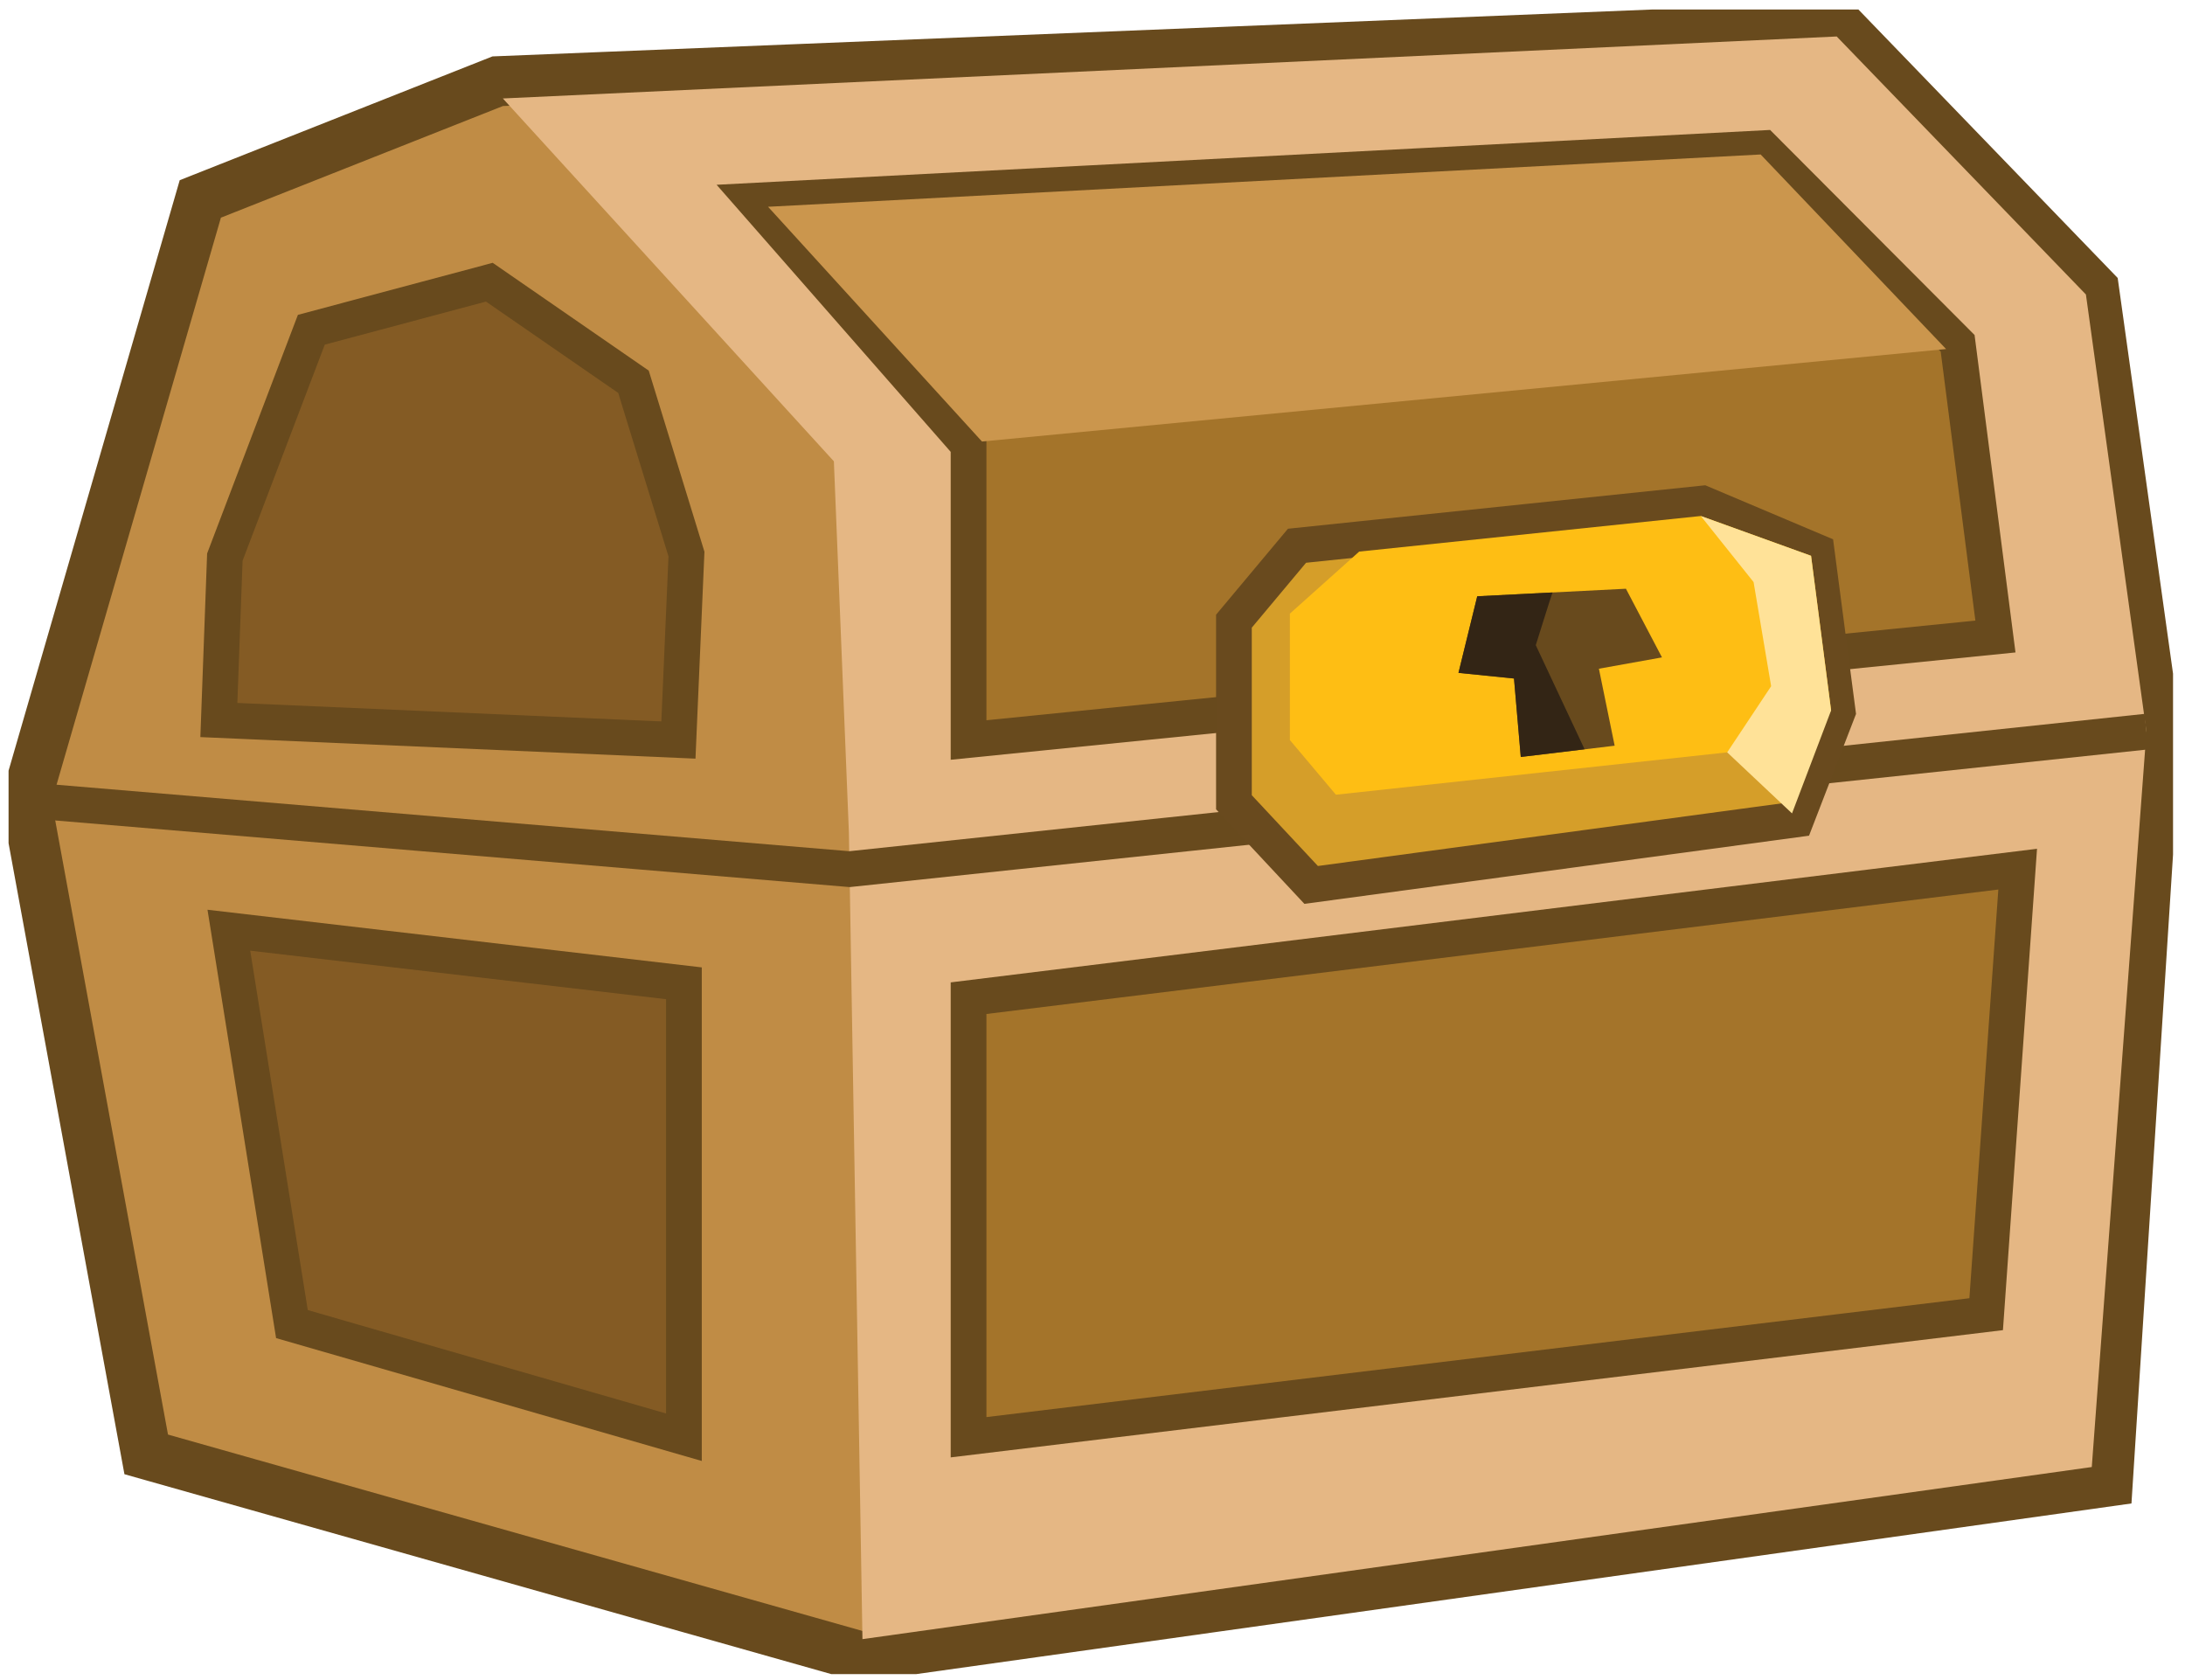 <svg width="173" height="133" viewBox="0 0 173 133" fill="none" xmlns="http://www.w3.org/2000/svg">
<g clip-path="url(#clip0_313_1738)">
<path d="M11.577 115.141L2.064 63.342L15.86 15.749L39.405 6.43L145.72 2.131L165.8 22.919L170.694 57.907L166.889 117.29L68.186 131.149L11.577 115.141Z" fill="#C08C45" stroke="#684A1D" stroke-width="3.959" stroke-miterlimit="10"/>
<path d="M18.12 73.643L23.114 104.825L54.151 113.783V77.845L18.12 73.643Z" fill="#845B24" stroke="#684A1D" stroke-width="2.828" stroke-miterlimit="10"/>
<path d="M17.328 57.003L53.714 58.586L54.352 43.862L50.157 30.225L38.744 22.341L24.651 26.105L17.803 44.103L17.328 57.003Z" fill="#845B24" stroke="#684A1D" stroke-width="2.828" stroke-miterlimit="10"/>
<path d="M68.286 129.767L67.213 65.926L66.023 36.521L39.814 7.795L145.423 2.888L165.155 23.314L169.948 57.922L165.619 116.142L68.286 129.767Z" fill="#E5B784"/>
<path d="M76.687 79.024V113.783L157.257 104.041L159.752 68.809L76.687 79.024Z" fill="#A4742A" stroke="#684A1D" stroke-width="2.828" stroke-miterlimit="10"/>
<path d="M59.724 15.889L76.687 35.241V58.585L157.991 50.391L154.998 27.179L139.595 11.733L59.724 15.889Z" fill="#A4742A" stroke="#684A1D" stroke-width="2.828" stroke-miterlimit="10"/>
<path d="M60.813 16.37L77.749 34.954L154.083 27.633L139.402 12.23L60.813 16.37Z" fill="#CB964D"/>
<path d="M2.064 63.342L67.259 68.809L169.948 57.922" stroke="#684A1D" stroke-width="2.828" stroke-miterlimit="10"/>
<path d="M97.698 49.177V63.513L103.812 70.058L142.214 64.871L145.505 56.347L143.84 43.683L134.802 39.862L102.692 43.206L97.698 49.177Z" fill="#D59E29" stroke="#694A1E" stroke-width="2.828" stroke-miterlimit="10"/>
<path d="M102.127 48.58V58.586L105.773 62.916L136.752 59.563L141.468 61.146L144.979 56.246L143.392 44.002L134.663 40.851L107.616 43.668L102.127 48.58Z" fill="#FEBE14"/>
<path d="M119.875 53.717L120.412 59.928L127.842 59.036L126.595 52.941L131.589 52.044L128.735 46.609L116.963 47.206L115.476 53.27L119.875 53.717Z" fill="#684A1D"/>
<path d="M134.663 40.851L138.842 46.081L140.232 54.326L136.753 59.563L141.885 64.394L144.979 56.246L143.392 44.002L134.663 40.851Z" fill="#FFE298"/>
<path d="M115.476 53.27L116.962 47.206C116.962 47.206 123.015 46.9 122.926 46.903C122.899 46.903 121.597 51.078 121.597 51.078L125.463 59.319L120.408 59.928L119.871 53.716L115.472 53.27H115.476Z" fill="#332515"/>
</g>
<defs>
<clipPath id="clip0_313_1738">
<rect width="171.375" height="131.784" fill="white" transform="translate(0.678 0.75)"/>
</clipPath>
</defs>
</svg>
